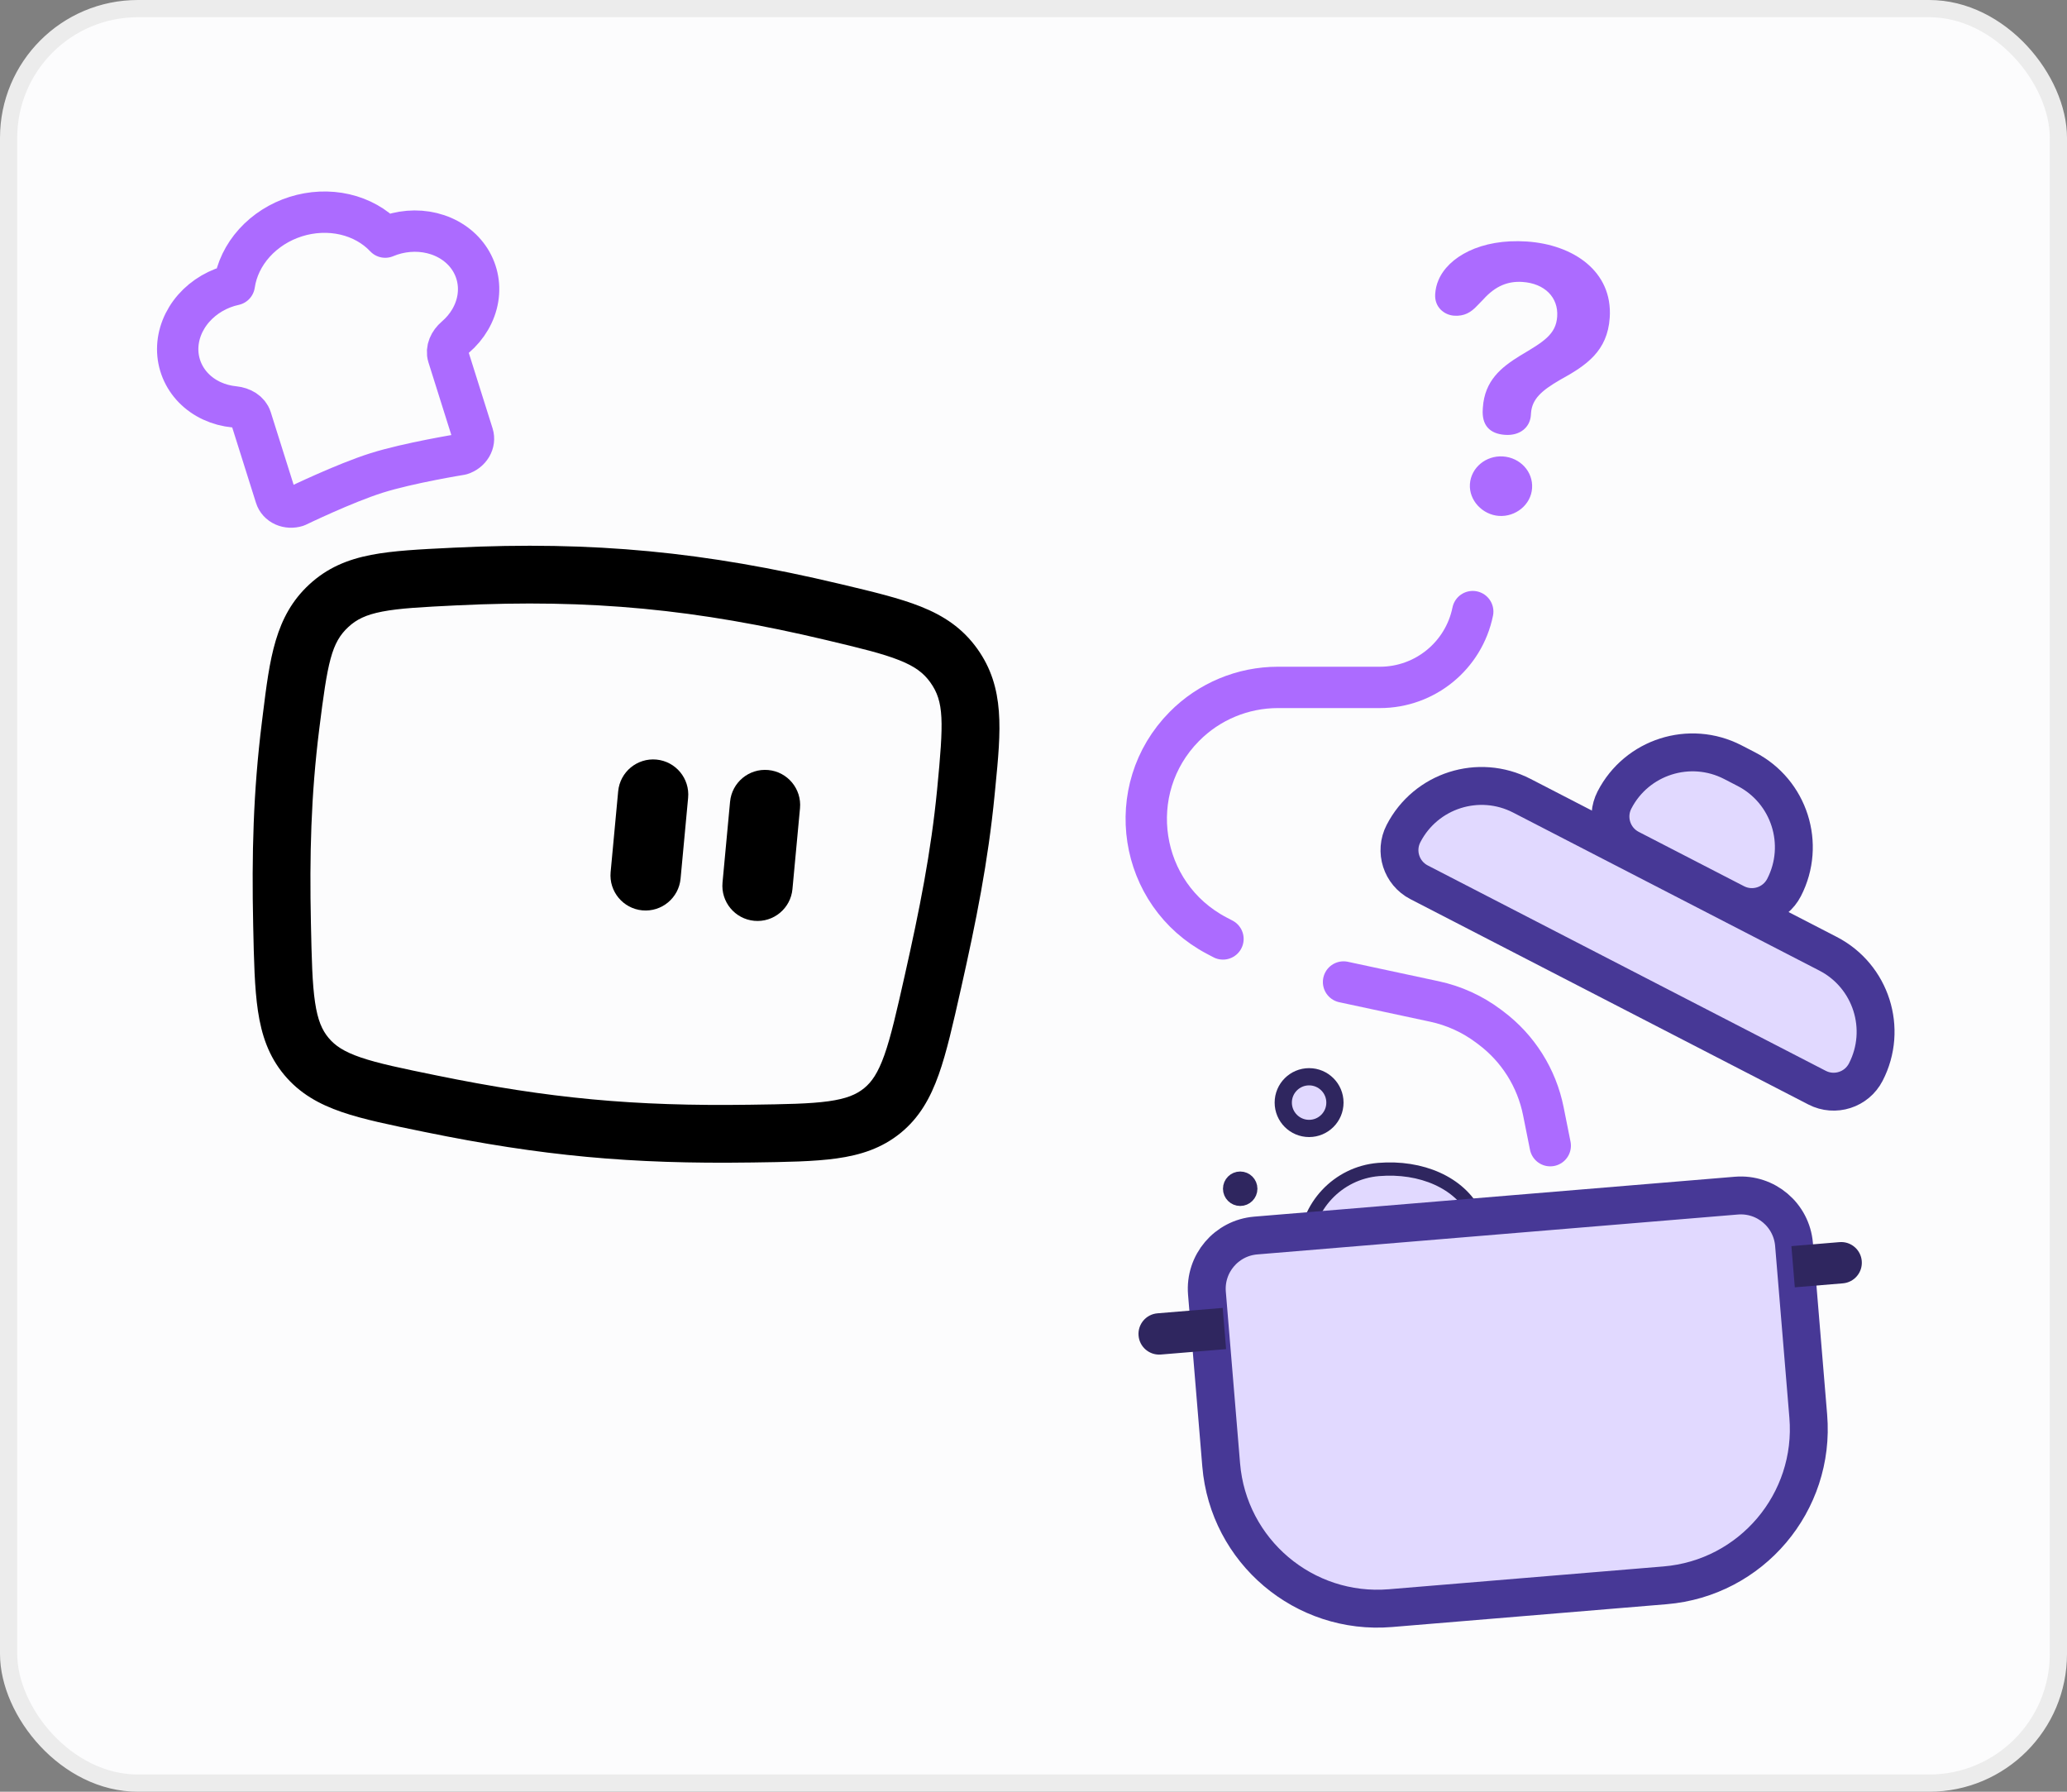 <svg width="120" height="104" viewBox="0 0 120 104" fill="none" xmlns="http://www.w3.org/2000/svg">
<rect x="0" y="0" width="120" height="104" fill="#808080" stroke="none"/>
<rect x="0.5" y="0.5" width="119" height="103" rx="7.5" fill="#FCFCFD"/>
<rect x="0.5" y="0.5" width="119" height="103" rx="7.5" stroke="#ECECEC"/>
<path d="M35.888 45.93C35.993 44.809 36.987 43.985 38.108 44.089C39.229 44.194 40.053 45.188 39.949 46.309L39.511 51.001C39.406 52.122 38.412 52.946 37.291 52.842C36.17 52.737 35.346 51.743 35.45 50.622L35.888 45.93Z" fill="black"/>
<path d="M42.384 46.536C42.489 45.415 43.483 44.591 44.604 44.696C45.725 44.8 46.549 45.794 46.444 46.915L46.006 51.607C45.902 52.728 44.908 53.553 43.787 53.448C42.666 53.343 41.842 52.349 41.946 51.228L42.384 46.536Z" fill="black"/>
<path fill-rule="evenodd" clip-rule="evenodd" d="M47.943 37.146C40.483 35.374 34.324 34.757 26.491 35.139C24.511 35.236 23.201 35.304 22.188 35.5C21.249 35.682 20.7 35.952 20.225 36.392C19.242 37.304 19.019 38.418 18.532 42.332C18.052 46.178 17.966 49.657 18.05 53.588C18.095 55.683 18.128 57.097 18.291 58.185C18.445 59.217 18.695 59.788 19.074 60.242C19.456 60.7 19.968 61.045 20.936 61.377C21.96 61.728 23.32 62.01 25.342 62.423C31.881 63.761 36.826 64.219 43.523 64.124C45.611 64.095 47.022 64.072 48.109 63.92C49.141 63.775 49.712 63.533 50.165 63.165C50.608 62.805 50.97 62.285 51.339 61.251C51.723 60.172 52.05 58.728 52.528 56.606C53.379 52.82 54.049 49.488 54.407 45.803C54.789 41.862 54.813 40.733 54.01 39.609C53.622 39.066 53.124 38.686 52.215 38.324C51.233 37.932 49.923 37.617 47.943 37.146ZM26.328 31.79C34.487 31.392 40.962 32.042 48.718 33.884L48.832 33.911C50.668 34.347 52.22 34.716 53.457 35.209C54.792 35.741 55.882 36.462 56.738 37.66C58.353 39.92 58.11 42.399 57.786 45.694C57.772 45.837 57.758 45.981 57.744 46.127C57.365 50.023 56.659 53.518 55.799 57.342L55.776 57.443C55.327 59.438 54.958 61.083 54.497 62.376C54.013 63.735 53.372 64.88 52.278 65.768C51.194 66.648 49.972 67.044 48.575 67.24C47.255 67.425 45.632 67.448 43.675 67.476L43.57 67.477C36.635 67.575 31.449 67.095 24.67 65.709L24.565 65.687C22.675 65.3 21.101 64.979 19.848 64.549C18.517 64.092 17.399 63.468 16.5 62.39C15.598 61.309 15.185 60.085 14.975 58.681C14.777 57.357 14.742 55.728 14.7 53.767L14.698 53.66C14.611 49.628 14.698 45.976 15.204 41.917C15.223 41.77 15.241 41.624 15.258 41.48C15.662 38.218 15.964 35.771 17.945 33.934C18.996 32.959 20.175 32.474 21.551 32.208C22.826 31.961 24.378 31.885 26.214 31.796C26.252 31.794 26.29 31.792 26.328 31.79Z" fill="black"/>
<path d="M88.352 46.189C85.848 44.897 82.772 45.879 81.481 48.383C80.949 49.413 81.353 50.68 82.384 51.212L105.49 63.133C106.521 63.664 107.788 63.26 108.319 62.229C109.611 59.726 108.629 56.65 106.125 55.359L88.352 46.189Z" fill="#E1D9FF" stroke="#473896" stroke-width="2.2"/>
<path d="M100.6 44.24C98.096 42.949 95.02 43.931 93.729 46.434C93.197 47.465 93.602 48.731 94.632 49.263L100.745 52.417C101.775 52.949 103.042 52.544 103.574 51.514C104.865 49.01 103.883 45.934 101.38 44.643L100.6 44.24Z" fill="#E1D9FF" stroke="#473896" stroke-width="2.2"/>
<path d="M87.38 25.241C88.263 25.301 88.829 24.787 88.875 24.101C88.878 24.062 88.881 24.023 88.883 23.983C88.939 23.16 89.504 22.666 90.57 22.048C92.104 21.206 93.322 20.381 93.453 18.44C93.635 15.733 91.315 14.198 88.647 14.019C85.941 13.837 84.075 14.932 83.513 16.254C83.396 16.522 83.339 16.794 83.32 17.069C83.269 17.833 83.849 18.286 84.418 18.324C85.006 18.364 85.396 18.134 85.757 17.745L86.117 17.375C86.819 16.595 87.548 16.309 88.391 16.366C89.666 16.451 90.479 17.255 90.403 18.372C90.334 19.412 89.615 19.836 88.241 20.65C87.151 21.325 86.194 22.088 86.088 23.657C86.087 23.677 86.083 23.736 86.082 23.755C86.019 24.677 86.478 25.181 87.38 25.241ZM87.024 29.946C87.985 30.01 88.88 29.302 88.945 28.341C89.011 27.361 88.237 26.56 87.257 26.494C86.276 26.428 85.401 27.137 85.336 28.098C85.273 29.04 86.064 29.881 87.024 29.946Z" fill="#AC6BFF"/>
<path d="M85.5 35.5V35.5C84.978 38.06 82.726 39.9 80.113 39.9L74.189 39.9C72.148 39.9 70.192 40.716 68.757 42.167V42.167C65.147 45.815 66.088 51.914 70.629 54.305L71 54.5" stroke="#AC6BFF" stroke-width="2.4" stroke-linecap="round"/>
<path d="M78 57L83.282 58.132C84.414 58.374 85.48 58.86 86.406 59.554L86.555 59.666C88.129 60.847 89.213 62.567 89.599 64.497L90 66.5" stroke="#AC6BFF" stroke-width="2.4" stroke-linecap="round"/>
<path d="M85.65 70.453L85.835 70.825L86.192 70.611C87.313 69.939 88.733 69.975 89.913 70.475C91.105 70.979 91.939 71.903 92.02 72.889C92.189 74.931 90.281 76.818 87.408 77.055L75.964 78C74.713 78.104 73.677 77.878 72.949 77.433C72.23 76.995 71.799 76.339 71.732 75.524C71.676 74.845 71.809 74.041 72.308 73.47C72.788 72.92 73.684 72.502 75.349 72.74L75.779 72.801L75.788 72.367C75.836 70.059 77.654 68.08 80.031 67.883C82.508 67.679 84.743 68.641 85.65 70.453Z" fill="#E1D9FF" stroke="#2F265F" stroke-width="0.769"/>
<circle cx="76" cy="64" r="1.5" fill="#E1D9FF" stroke="#2F265F"/>
<circle cx="72" cy="69" r="0.5" fill="#E1D9FF" stroke="#2F265F"/>
<path d="M72.902 71.716C71.196 71.858 69.928 73.356 70.069 75.062L70.896 85.028C71.312 90.036 75.709 93.759 80.718 93.344L96.663 92.02C101.672 91.605 105.395 87.207 104.979 82.199L104.152 72.233C104.01 70.527 102.512 69.258 100.806 69.4L72.902 71.716Z" fill="#E1D9FF" stroke="#473896" stroke-width="2.2"/>
<path d="M104 72.331L106.79 72.099C107.451 72.044 108.031 72.535 108.085 73.196C108.14 73.856 107.649 74.436 106.989 74.491L104.198 74.722L104 72.331Z" fill="#2F265F"/>
<path d="M66.099 77.526C66.044 76.866 66.535 76.286 67.196 76.231L70.983 75.917L71.181 78.309L67.394 78.623C66.734 78.678 66.154 78.187 66.099 77.526Z" fill="#2F265F"/>
<path d="M26.766 26.375C27.019 26.296 27.233 26.13 27.362 25.914C27.491 25.698 27.523 25.45 27.452 25.224L26.735 22.95L26.019 20.676C25.896 20.288 26.094 19.864 26.433 19.573C27.136 18.972 27.599 18.178 27.74 17.331C27.882 16.484 27.692 15.638 27.206 14.943C26.719 14.248 25.966 13.749 25.081 13.533C24.195 13.317 23.233 13.398 22.364 13.763C21.756 13.116 20.939 12.658 20.017 12.446C19.094 12.235 18.106 12.279 17.174 12.572C16.241 12.866 15.407 13.397 14.772 14.099C14.137 14.802 13.731 15.645 13.603 16.524C12.683 16.724 11.849 17.209 11.248 17.893C10.647 18.578 10.317 19.418 10.316 20.266C10.316 21.114 10.646 21.915 11.246 22.528C11.847 23.141 12.681 23.526 13.601 23.616C14.046 23.661 14.451 23.895 14.573 24.282L16.007 28.831C16.078 29.057 16.247 29.241 16.476 29.345C16.705 29.448 16.976 29.461 17.229 29.381C17.229 29.381 19.992 28.043 21.863 27.453C23.735 26.863 26.766 26.375 26.766 26.375Z" stroke="#AC6BFF" stroke-width="2.4" stroke-linecap="round" stroke-linejoin="round"/>
</svg>
